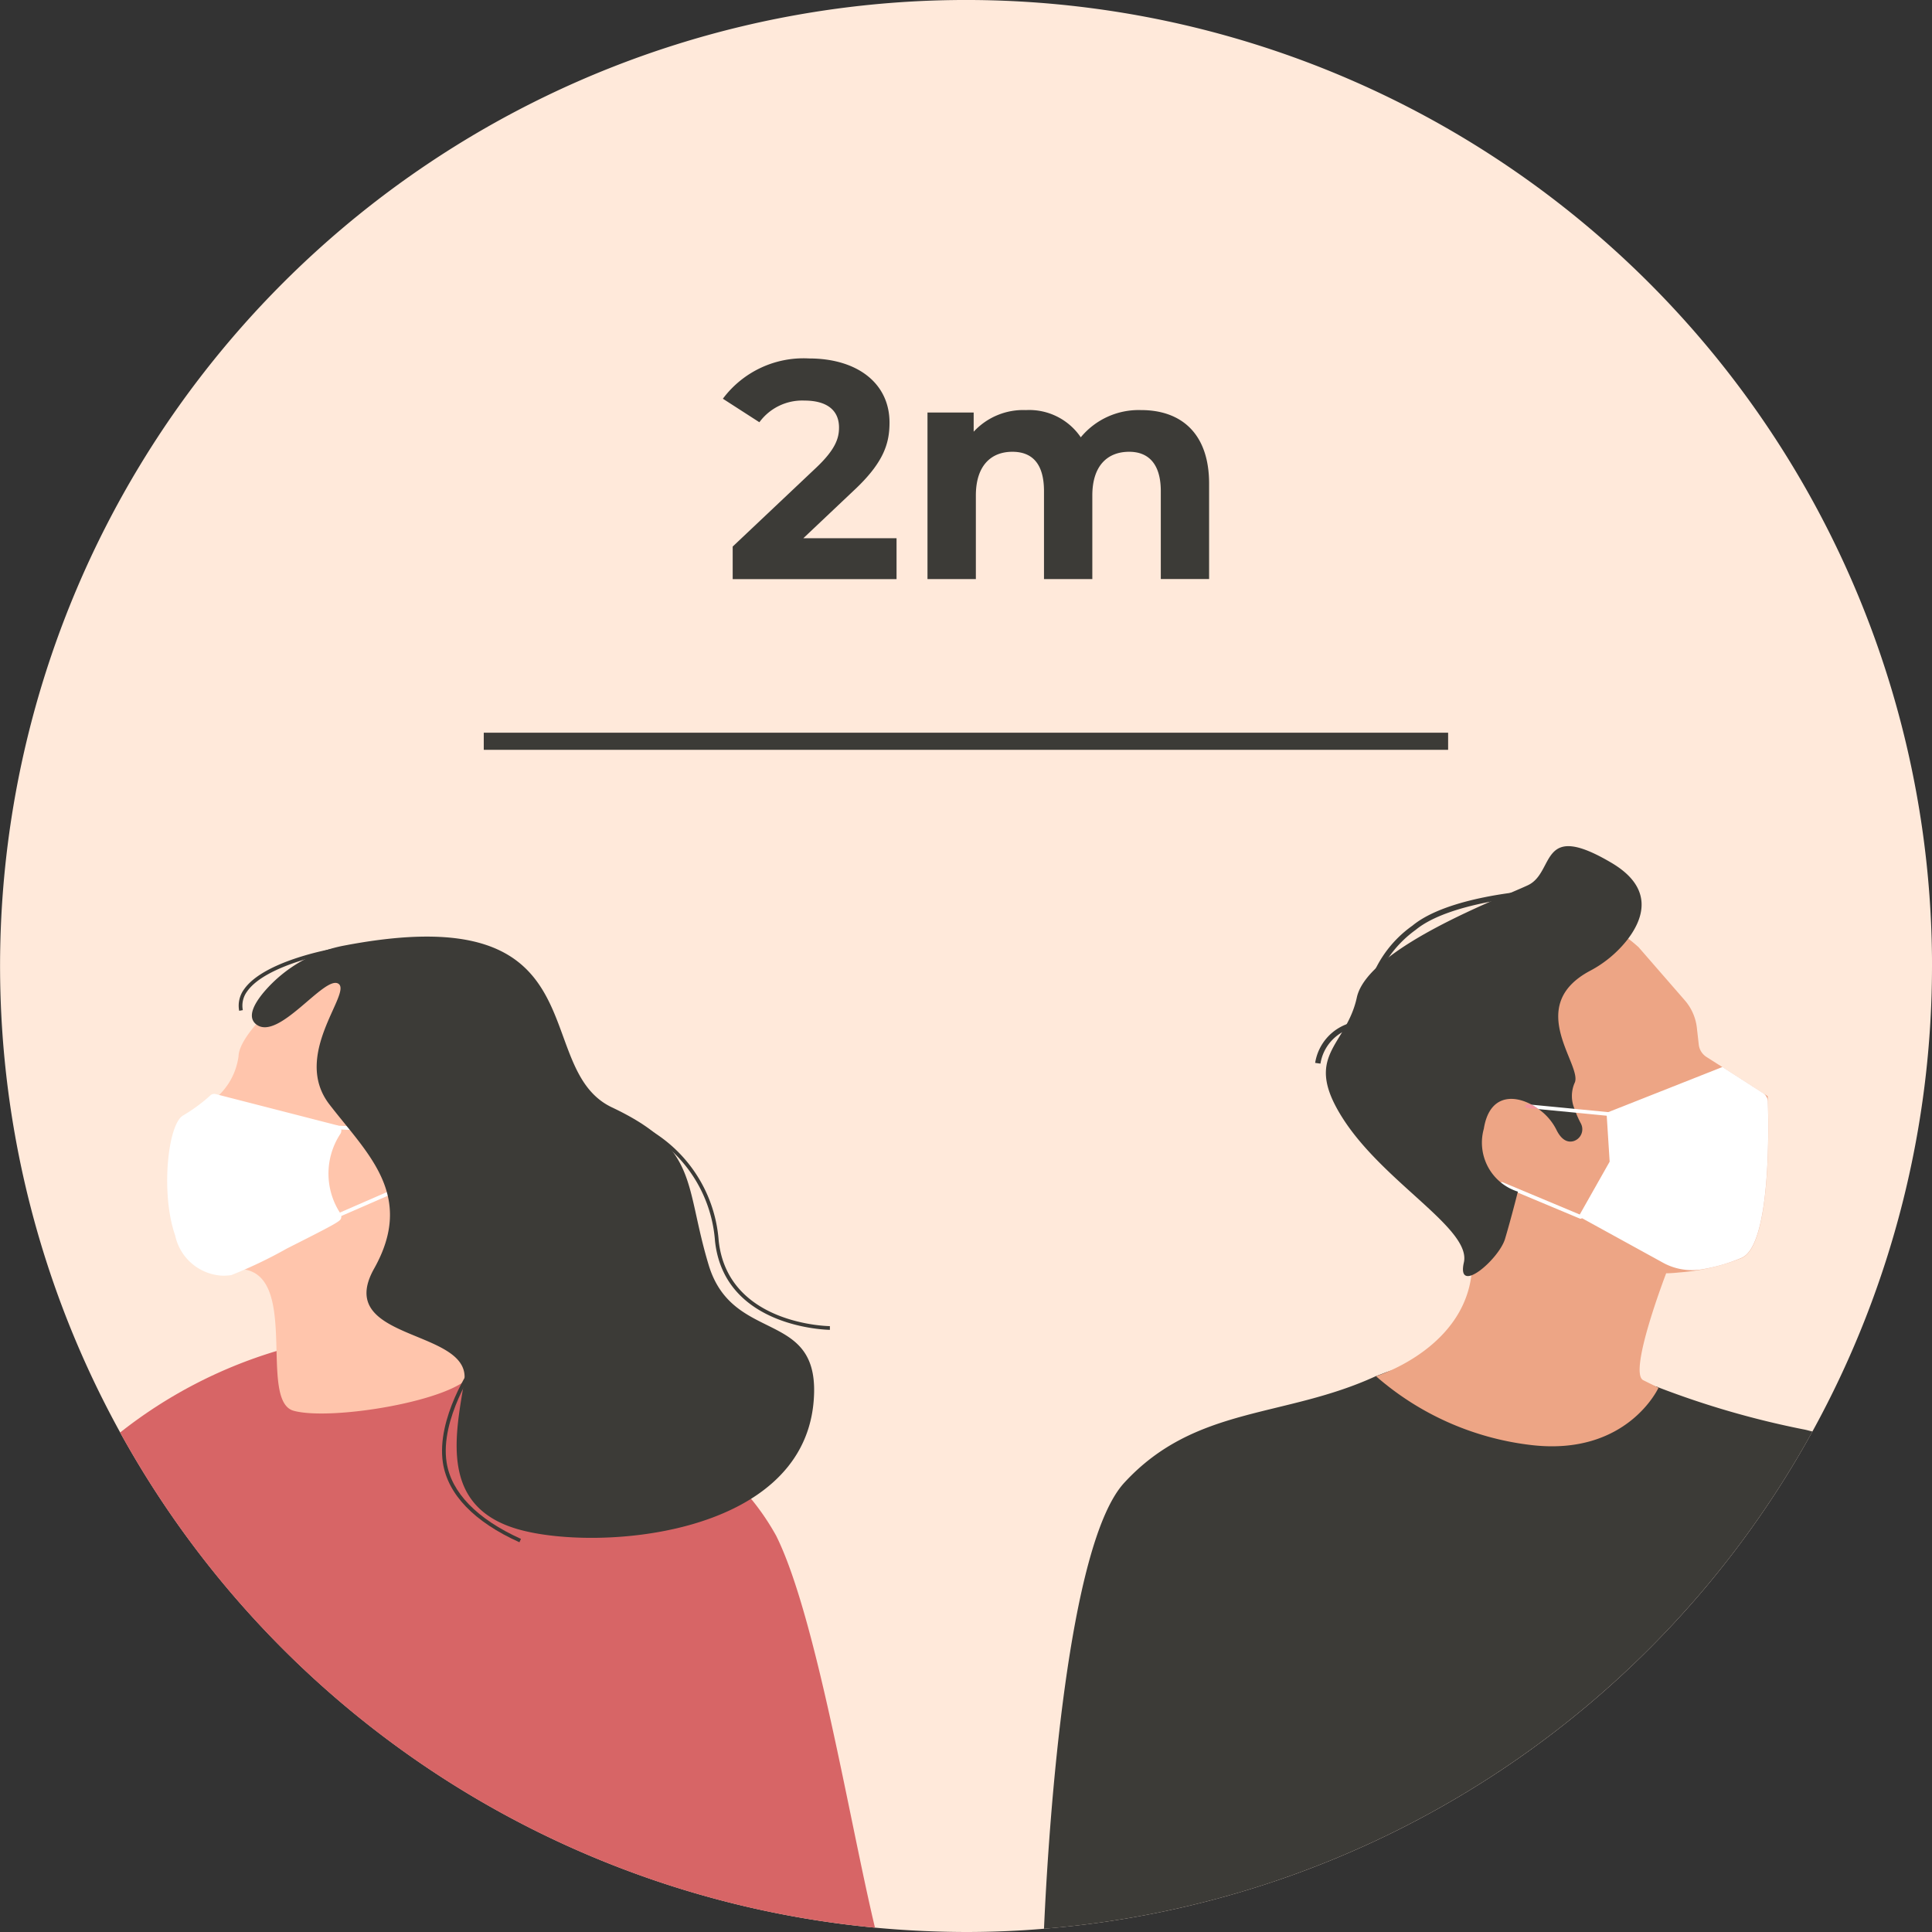<svg id="prokes3" xmlns="http://www.w3.org/2000/svg" width="84.67" height="84.67" viewBox="0 0 84.67 84.67">
    <rect x="0" y="0" width="84.67" height="84.67" fill="#333333" stroke="none"/>
    <defs>
        <style>
            .cls-4{fill:#fff}.cls-5{fill:#3c3b37}
        </style>
    </defs>
    <path id="Path_429094" data-name="Path 429094" d="M324.568 76.175a42.33 42.33 0 0 1-38.917 42.18q-1.679.143-3.43.143a43.69 43.69 0 0 1-3.977-.191 42.334 42.334 0 1 1 46.325-42.133z" transform="translate(-239.898 -33.828)" style="fill:#ffe9da"/>
    <g id="Group_9845" data-name="Group 9845" transform="translate(5.264 37.088)">
        <g id="Group_9841" data-name="Group 9841" transform="translate(0 3.958)">
            <g id="Group_9837" data-name="Group 9837">
                <g id="Group_9831" data-name="Group 9831" transform="translate(0 17.152)">
                    <path id="Path_429095" data-name="Path 429095" d="M275.19 84.545a42.312 42.312 0 0 1-33.082-21.7 20.6 20.6 0 0 1 6.859-3.573 18.74 18.74 0 0 1 5.359-.977 25.345 25.345 0 0 1 2.691 0 27.835 27.835 0 0 1 6.193.977 54.07 54.07 0 0 1 6.55 6.478 10.793 10.793 0 0 1 1.1 1.62c1.758 3.53 3.211 12.507 4.33 17.175z" transform="translate(-242.108 -58.263)" style="fill:#d76566"/>
                </g>
                <g id="Group_9832" data-name="Group 9832" transform="translate(2.301 .607)">
                    <path id="Path_72245" data-name="Path 72245" d="M245.613 65.3a2.246 2.246 0 0 1 .455-.019c2.606.176.738 5.776 2.31 6.209 1.662.455 7.1-.453 7.8-1.61s-2.615-3.873-.453-5.735 6.29-5.938 3.17-9.913-7.1-2.968-9.308-2.263c0 0-3.573 2.668-3.623 3.975a2.9 2.9 0 0 1-1.072 1.9 7.718 7.718 0 0 1-1.243.917c-.749.455-1.306 6.995 1.964 6.539z" transform="translate(-243.074 -51.316)" style="fill:#ffc5ac"/>
                </g>
                <g id="Group_9833" data-name="Group 9833" transform="translate(9.37 8.283)">
                    <path id="Path_72246" data-name="Path 72246" class="cls-4" d="M249.445 54.844a.08.08 0 0 0 .074-.086.081.081 0 0 0-.071-.076l-3.32-.143a.086.086 0 0 0-.086.079.08.08 0 0 0 .079.083l3.32.143z" transform="translate(-246.042 -54.539)"/>
                </g>
                <g id="Group_9834" data-name="Group 9834" transform="translate(9.373 10.669)">
                    <path id="Path_72247" data-name="Path 72247" class="cls-4" d="m246.123 57.216.031-.007 3.465-1.51a.078.078 0 0 0 .055-.1.08.08 0 0 0-.1-.057l-.019.007-3.465 1.51a.081.081 0 0 0 .033.155z" transform="translate(-246.043 -55.541)"/>
                </g>
                <g id="Group_9835" data-name="Group 9835" transform="translate(5.775)">
                    <path id="Path_72248" data-name="Path 72248" class="cls-5" d="M248.608 51.449a6.1 6.1 0 0 0-3.52 2.01c-.479.562-.764 1.131-.369 1.446.977.772 3.006-2.179 3.608-1.777s-2.063 3.12-.4 5.283 3.773 3.975 1.963 7.2 4.337 2.6 3.947 4.956-1.062 5.44 2.291 6.447 12.44.414 13.016-5.5c.41-4.218-3.518-2.506-4.592-6.059s-.414-5.1-4.239-6.909c-3.654-1.736-.339-9.26-11.705-7.097z" transform="translate(-244.533 -51.061)"/>
                </g>
                <g id="Group_9836" data-name="Group 9836" transform="translate(2.064 6.894)">
                    <path id="Path_72249" data-name="Path 72249" class="cls-4" d="M245.613 61.515c.167-.021 4.68-2.3 4.613-2.332a3.4 3.4 0 0 1 0-3.756l-5.33-1.369a7.935 7.935 0 0 1-1.243.917c-.753.452-1.311 6.993 1.96 6.54z" transform="translate(-242.837 -53.815)"/>
                    <path id="Path_72250" data-name="Path 72250" class="cls-4" d="M243.323 60.155c-.636-1.8-.331-4.847.341-5.249a7.3 7.3 0 0 0 1.205-.886.248.248 0 0 1 .224-.057l5.33 1.369a.242.242 0 0 1 .174.3.236.236 0 0 1-.04.086 3.171 3.171 0 0 0 .012 3.482.248.248 0 0 1 .033.169c-.024.155-.026.176-2.379 1.362a20.086 20.086 0 0 1-2.439 1.167 2.93 2.93 0 0 1-.355.026 2.226 2.226 0 0 1-2.106-1.769zm6.712-.912a3.658 3.658 0 0 1-.045-3.523l-4.89-1.255a8.2 8.2 0 0 1-1.186.857c-.324.219-.8 2.937-.1 4.775a1.706 1.706 0 0 0 1.884 1.319c.338-.116 3.53-1.727 4.337-2.173z" transform="translate(-242.975 -53.956)"/>
                </g>
            </g>
            <g id="Group_9838" data-name="Group 9838" transform="translate(5.197 .53)">
                <path id="Path_72251" data-name="Path 72251" class="cls-5" d="m244.311 54.006.16-.029a1.039 1.039 0 0 1 .183-.812c.819-1.188 3.78-1.717 3.808-1.722l-.029-.16c-.121.021-3.056.545-3.913 1.789a1.207 1.207 0 0 0-.209.934z" transform="translate(-244.29 -51.284)"/>
            </g>
            <g id="Group_9839" data-name="Group 9839" transform="translate(22.803 8.283)">
                <path id="Path_72252" data-name="Path 72252" class="cls-5" d="M259.985 63.49v-.162c-.045 0-4.473-.057-4.873-3.739a6.157 6.157 0 0 0-3.368-5.049l-.062.15a5.993 5.993 0 0 1 3.268 4.91c.414 3.832 4.987 3.89 5.035 3.89z" transform="translate(-251.682 -54.539)"/>
            </g>
            <g id="Group_9840" data-name="Group 9840" transform="translate(14.108 18.746)">
                <path id="Path_72253" data-name="Path 72253" class="cls-5" d="m251.424 66.73.067-.148c-1.924-.869-3.051-2.029-3.258-3.351-.3-1.9 1.265-4.185 1.279-4.208l-.133-.091c-.064.1-1.61 2.36-1.308 4.323.216 1.381 1.374 2.582 3.353 3.475z" transform="translate(-248.032 -58.932)"/>
            </g>
        </g>
        <g id="Group_9844" data-name="Group 9844" transform="translate(40.489)">
            <path id="Path_429096" data-name="Path 429096" class="cls-5" d="M292.786 61.981a42.345 42.345 0 0 1-33.678 21.793c.214-4.835 1.048-16.886 3.525-19.554 3.12-3.382 7-2.81 11.027-4.668 0 0 .143-.048.381-.143 3.93-1.477 11.289.453 11.956.619l.048.024a38.607 38.607 0 0 0 6.335 1.834c.144.024.287.071.406.095z" transform="translate(-259.108 -36.334)"/>
            <path id="Path_72255" data-name="Path 72255" d="M265.217 70.985A12.542 12.542 0 0 0 272.01 74c4.216.5 5.588-2.51 5.588-2.51l-.669-.331c-.669-.336 1.005-4.685 1.005-4.685s.226 0 .584-.038a9.187 9.187 0 0 0 2.727-.631c1.441-.636 1.138-7.093 1.138-7.093l-1.983-1.274-.7-.445a.745.745 0 0 1-.338-.545l-.083-.734a2.209 2.209 0 0 0-.531-1.205l-2.022-2.325c-3.646-3.277-7.662-1.005-10.406 2.275s2.977 7.5 3.111 11.344-4.214 5.182-4.214 5.182z" transform="translate(-250.667 -47.76)" style="fill:#eda585"/>
            <g id="Group_9842" data-name="Group 9842" transform="translate(19.987 14.717)">
                <path id="Path_72256" data-name="Path 72256" class="cls-4" d="M271.03 57.184a.08.08 0 0 0 .081-.081.085.085 0 0 0-.05-.074l-3.446-1.443a.081.081 0 0 0-.067.148L271 57.18z" transform="translate(-267.5 -55.579)"/>
            </g>
            <path id="Path_72257" data-name="Path 72257" class="cls-5" d="M265.051 61.349c1.808 2.81 5.623 4.818 5.29 6.29s1.536-.133 1.805-1.036.562-2.067.562-2.067a2.251 2.251 0 0 1-1.493-2.753c.233-1.465 1.258-1.515 2.1-1.057a2.51 2.51 0 0 1 .3.193 2.448 2.448 0 0 1 .767.876c.238.5.512.588.75.531a.543.543 0 0 0 .381-.665.618.618 0 0 0-.05-.124 4.255 4.255 0 0 1-.212-.462c-.021-.055-.043-.112-.062-.169a1.444 1.444 0 0 1 0-1.122c.407-.743-2.239-3.363.676-4.923a5.109 5.109 0 0 0 1.608-1.324c.736-.931 1.229-2.284-.643-3.4-3.213-1.908-2.475.4-3.68.969s-7.026 2.744-7.5 4.921-2.406 2.512-.599 5.322z" transform="translate(-251.94 -49.4)"/>
            <g id="Group_9843" data-name="Group 9843" transform="translate(21.092 11.307)">
                <path id="Path_72258" data-name="Path 72258" d="M267.964 54.221a.077.077 0 0 0 .071.086l.517.052a2.727 2.727 0 0 0-.3-.193l-.2-.019a.082.082 0 0 0-.088.074z" transform="translate(-267.964 -54.147)" style="fill:#f3959e"/>
                <path id="Path_72259" data-name="Path 72259" class="cls-4" d="M268.083 54.155a2.727 2.727 0 0 1 .3.193l1.634.157 1.477.145h.007a.082.082 0 0 0 .081-.074.08.08 0 0 0-.074-.088l-1.548-.152z" transform="translate(-267.799 -54.136)"/>
            </g>
            <path id="Path_72260" data-name="Path 72260" class="cls-4" d="M268.947 60.007 272.574 62a2.649 2.649 0 0 0 1.808.322 7.751 7.751 0 0 0 1.708-.5c1.272-.562 1.184-5.671 1.146-6.852a.457.457 0 0 0-.212-.367l-1.779-1.143c-2.344.929-5.078 2.008-5.078 2.008l.136 2.141z" transform="translate(-245.513 -43.787)"/>
            <g id="Path_72261" data-name="Path 72261" transform="translate(11.88 7.744)">
                <path id="Path_429097" data-name="Path 429097" class="cls-5" d="m264.332 54.433-.232-.033a2.174 2.174 0 0 1 1.529-1.746l.067.229a1.932 1.932 0 0 0-1.364 1.55z" transform="translate(-264.096 -52.651)"/>
            </g>
            <g id="Path_72262" data-name="Path 72262" transform="translate(14.331 1.944)">
                <path id="Path_429098" data-name="Path 429098" class="cls-5" d="m265.356 54.163-.231-.057a5.058 5.058 0 0 1 1.817-2.356c1.539-1.272 5.08-1.524 5.23-1.534l.017.236c-.038 0-3.616.26-5.1 1.479a4.979 4.979 0 0 0-1.733 2.232z" transform="translate(-265.125 -50.216)"/>
            </g>
        </g>
    </g>
    <path id="Line_89" data-name="Line 89" transform="translate(21.201 32.486)" style="fill:none;stroke:#3c3b37;stroke-miterlimit:10;stroke-width:.75px" d="M0 0h42.263"/>
    <g id="Group_13921" data-name="Group 13921" transform="translate(31.677 15.712)">
        <path id="Path_429099" data-name="Path 429099" class="cls-5" d="M260.812 48.3v1.793h-7.181v-1.427L257.3 45.2c.843-.8.991-1.289.991-1.751 0-.745-.514-1.181-1.52-1.181a2.326 2.326 0 0 0-1.97.95l-1.6-1.031a4.411 4.411 0 0 1 3.773-1.765c2.117 0 3.53 1.086 3.53 2.81 0 .922-.257 1.765-1.589 3l-2.187 2.068z" transform="translate(-253.198 -40.425)"/>
        <path id="Path_429100" data-name="Path 429100" class="cls-5" d="M269.306 44.6v4.182h-2.117v-3.854c0-1.181-.531-1.724-1.386-1.724-.95 0-1.615.61-1.615 1.915v3.665h-2.118v-3.856c0-1.181-.5-1.724-1.386-1.724-.936 0-1.6.61-1.6 1.915v3.665h-2.12v-7.3h2.024v.841a2.957 2.957 0 0 1 2.294-.948 2.73 2.73 0 0 1 2.4 1.193 3.286 3.286 0 0 1 2.634-1.193c1.74-.005 2.99.998 2.99 3.223z" transform="translate(-247.994 -39.117)"/>
    </g>
</svg>
